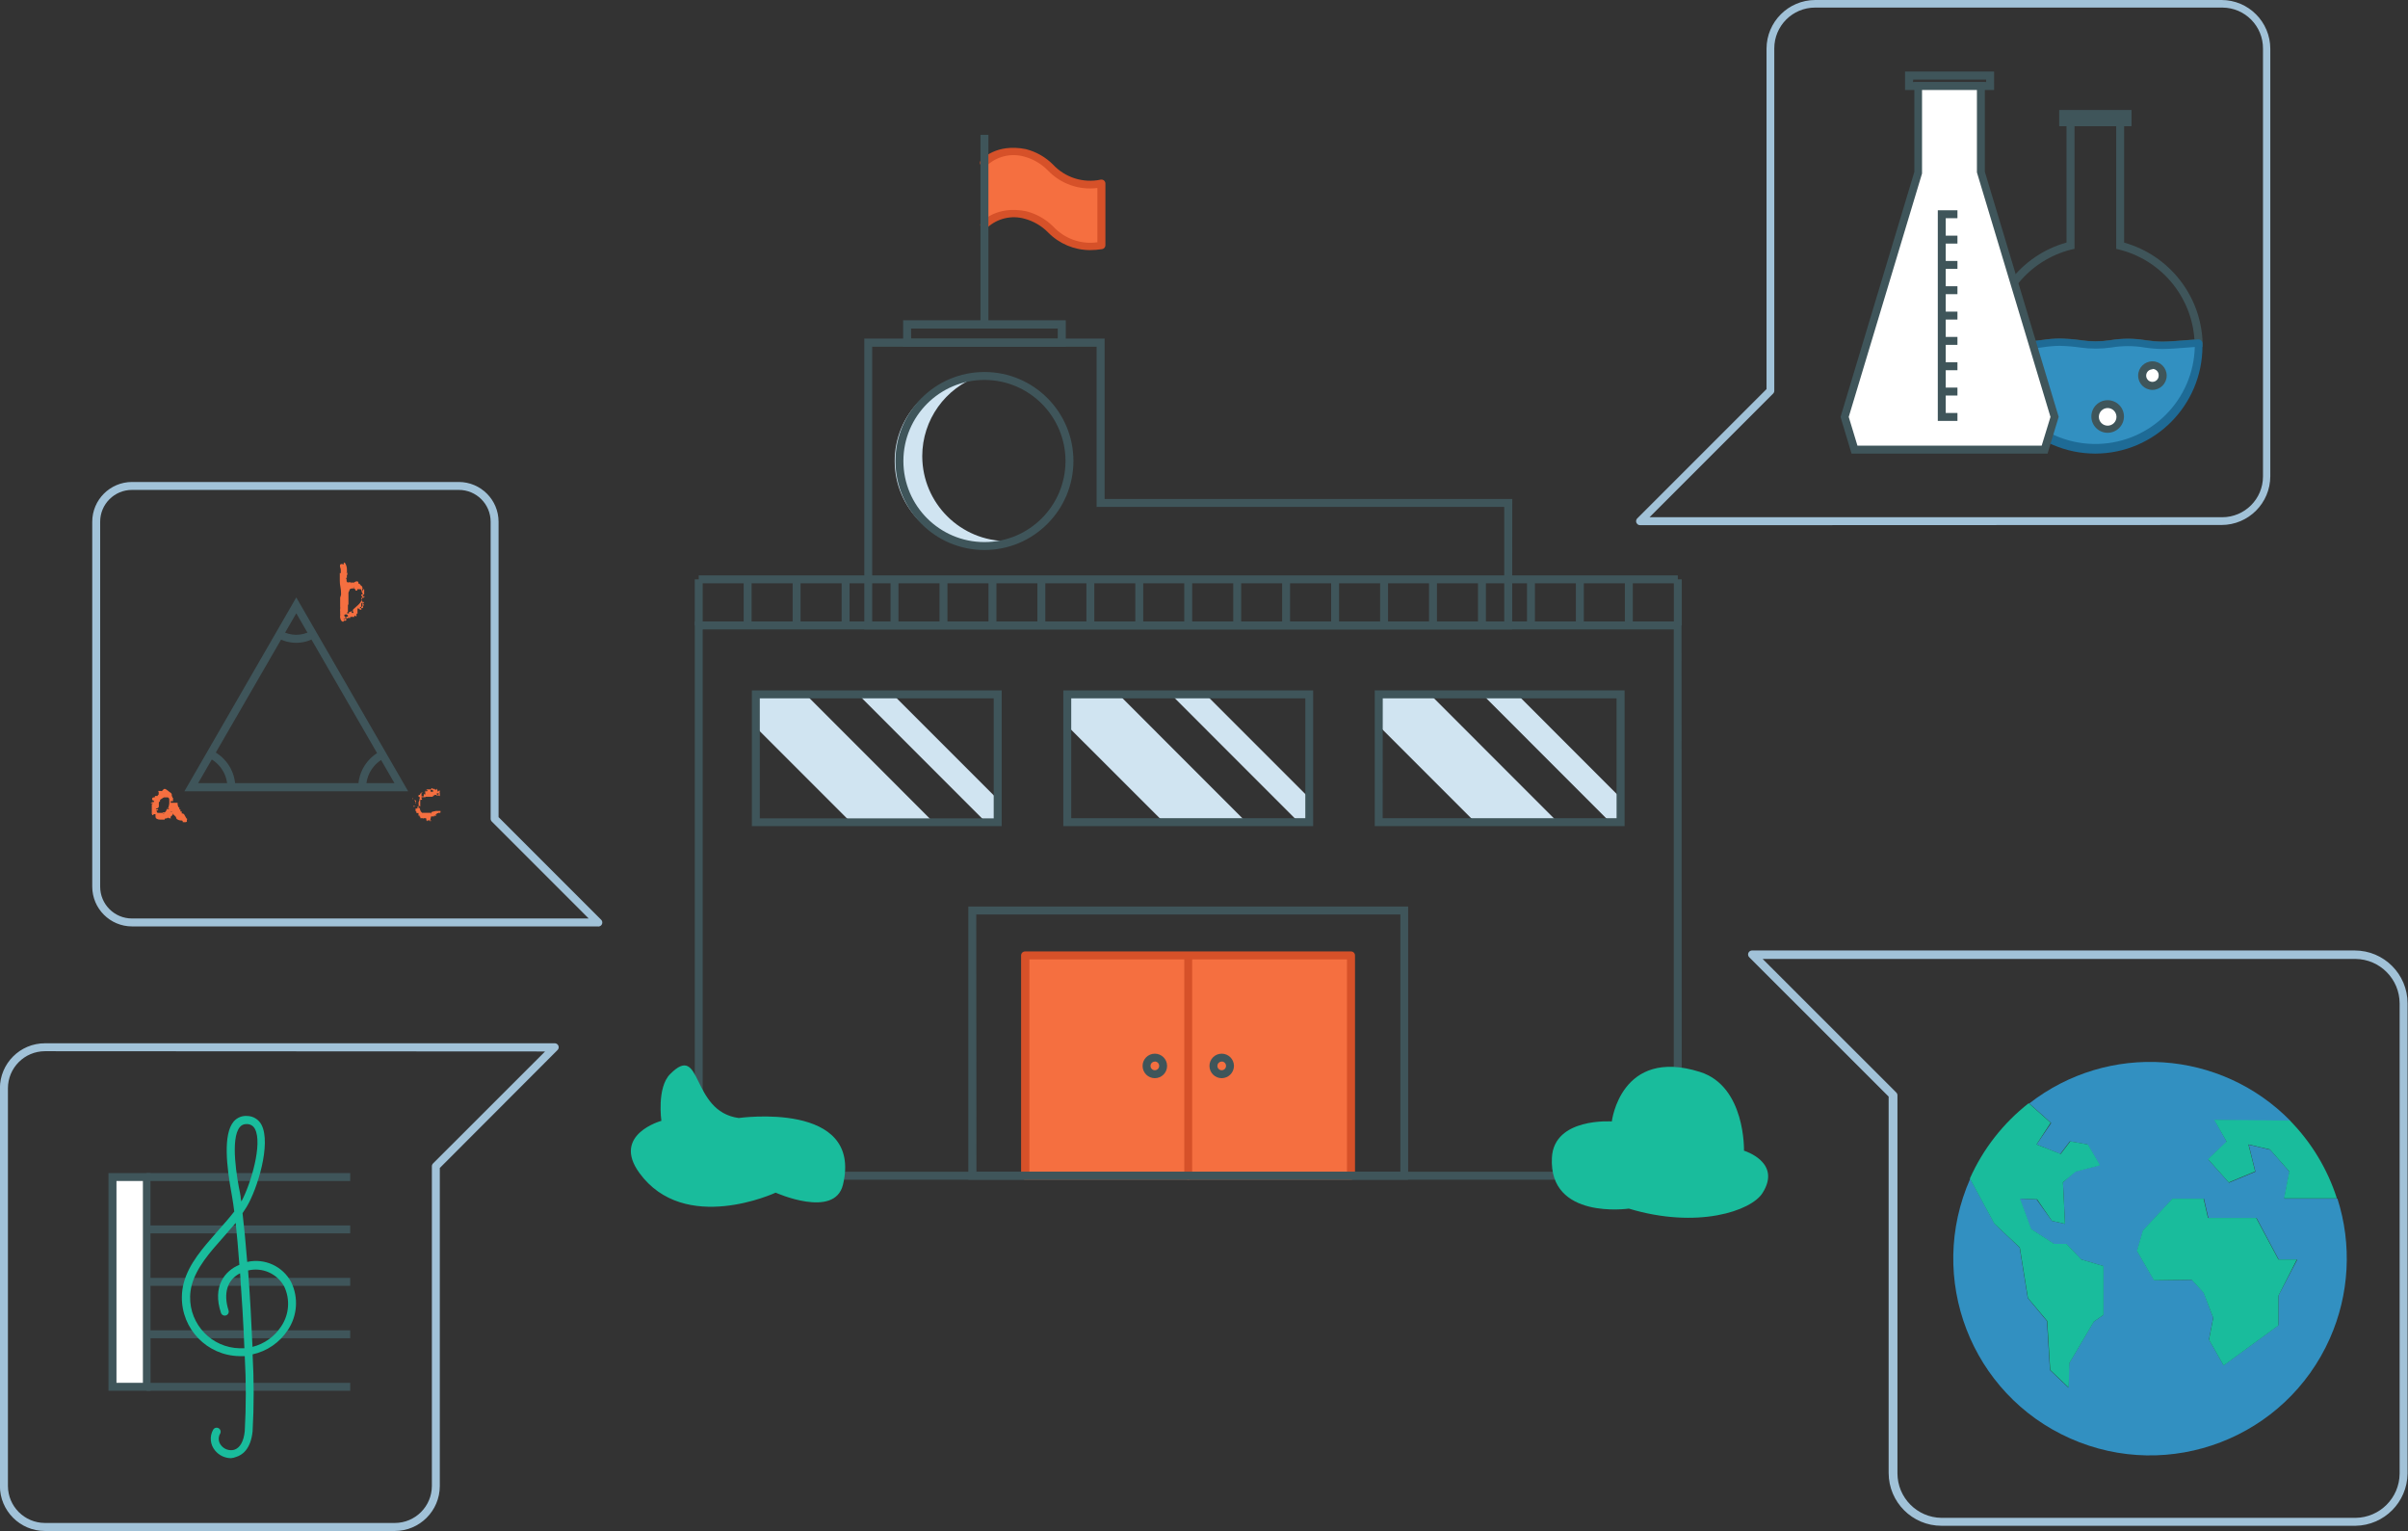 <?xml version="1.0" encoding="iso-8859-1"?>
<!-- Generator: Adobe Illustrator 23.0.0, SVG Export Plug-In . SVG Version: 6.00 Build 0)  -->
<svg version="1.1" id="Layer_1" xmlns="http://www.w3.org/2000/svg" xmlns:xlink="http://www.w3.org/1999/xlink" x="0px" y="0px"
	 viewBox="0 0 273.32 173.73" style="enable-background:new 0 0 273.32 173.73;" xml:space="preserve">
<rect x="0" y="0" width="273.32" height="173.73" fill="#333333" stroke="none"/>
<title>home-illustration-benefits-integrated</title>
<rect x="116.39" y="108.45" style="fill:#F56F40;" width="36.96" height="24.99"/>
<path style="fill:#D65129;" d="M153.35,133.86h-37c-0.249,0-0.45-0.201-0.45-0.45v-25c0-0.249,0.201-0.45,0.45-0.45h37
	c0.249,0,0.45,0.201,0.45,0.45v25C153.8,133.659,153.599,133.86,153.35,133.86z M116.84,132.96h36.05v-24.1h-36.05L116.84,132.96z"
	/>
<line style="fill:none;" x1="134.87" y1="108.5" x2="134.87" y2="133.4"/>
<path style="fill:#D65129;" d="M134.87,133.86c-0.249,0-0.45-0.201-0.45-0.45v-24.9c-0.001-0.249,0.2-0.451,0.448-0.452
	c0.249-0.001,0.451,0.2,0.452,0.448c0,0.001,0,0.002,0,0.003v24.9C135.32,133.659,135.119,133.86,134.87,133.86z"/>
<path style="fill:#F56F40;" d="M111.74,25.45c1.255-1.154,3.021-1.571,4.66-1.1c3.14,0.63,3.62,4.26,8.66,3.47v-6.96
	c-5,0.79-5.52-2.84-8.66-3.47c-1.639-0.471-3.405-0.054-4.66,1.1"/>
<path style="fill:#D65129;" d="M123.71,28.38c-1.784-0.007-3.49-0.727-4.74-2c-0.735-0.749-1.657-1.287-2.67-1.56
	c-1.488-0.423-3.089-0.044-4.23,1c-0.166,0.188-0.452,0.206-0.64,0.04s-0.206-0.452-0.04-0.64c0.07-0.08,1.72-1.93,5.09-1.25
	c1.165,0.296,2.23,0.9,3.08,1.75c1.278,1.371,3.144,2.032,5,1.77v-6.16c-2.088,0.268-4.179-0.475-5.63-2
	c-0.735-0.749-1.657-1.288-2.67-1.56c-1.488-0.423-3.089-0.044-4.23,1c-0.166,0.188-0.452,0.206-0.64,0.04
	c-0.188-0.166-0.206-0.452-0.04-0.64l0,0c0.07-0.08,1.72-1.93,5.09-1.25c1.166,0.295,2.23,0.9,3.08,1.75
	c1.382,1.487,3.445,2.137,5.43,1.71c0.129-0.019,0.26,0.017,0.36,0.1c0.1,0.085,0.159,0.209,0.16,0.34v7
	c0.003,0.224-0.159,0.415-0.38,0.45C124.633,28.342,124.172,28.378,123.71,28.38z"/>
<path style="fill:#3F555A;" d="M190.89,133.86H78.86V70.52h112L190.89,133.86z M79.76,132.96h110.22V71.42H79.76V132.96z"/>
<path style="fill:#3F555A;" d="M159.83,133.86h-49.92v-31h49.92V133.86z M110.83,132.96h48.12v-29.19h-48.14L110.83,132.96z"/>
<path style="fill:#3F555A;" d="M138.67,122.34c-0.768,0-1.39-0.622-1.39-1.39s0.622-1.39,1.39-1.39s1.39,0.622,1.39,1.39l0,0
	C140.055,121.715,139.435,122.335,138.67,122.34z M138.67,120.46c-0.271,0-0.49,0.219-0.49,0.49s0.219,0.49,0.49,0.49
	c0.271,0,0.49-0.219,0.49-0.49c0.006-0.271-0.209-0.494-0.48-0.5c-0.003,0-0.007,0-0.01,0V120.46z"/>
<path style="fill:#3F555A;" d="M131.08,122.34c-0.768,0-1.39-0.622-1.39-1.39s0.622-1.39,1.39-1.39s1.39,0.622,1.39,1.39l0,0
	C132.47,121.718,131.848,122.34,131.08,122.34z M131.08,120.46c-0.271,0-0.49,0.219-0.49,0.49s0.219,0.49,0.49,0.49
	c0.271,0,0.49-0.219,0.49-0.49c0.006-0.271-0.209-0.494-0.48-0.5c-0.003,0-0.007,0-0.01,0V120.46z"/>
<path style="fill:#3F555A;" d="M171.64,71.42H98.1v-33h27.28v18.2h46.27L171.64,71.42z M99,70.52h71.74v-13h-46.27V39.34H99V70.52z"
	/>
<path style="fill:#D0E4F1;" d="M104.68,51.75c0.007-4.1,2.607-7.746,6.48-9.09c-5.329,0.023-9.632,4.361-9.609,9.691
	c0.022,5.329,4.361,9.632,9.691,9.609c1.09-0.005,2.172-0.194,3.199-0.56h-0.07c-5.329,0.022-9.668-4.28-9.69-9.61
	C104.68,51.777,104.68,51.763,104.68,51.75z"/>
<path style="fill:#3F555A;" d="M120.97,39.34h-18.46v-3h18.46V39.34z M103.42,38.44h16.64v-1.16h-16.65L103.42,38.44z"/>
<rect x="78.86" y="65.74" style="fill:#3F555A;" width="0.9" height="5.23"/>
<rect x="84.41" y="65.74" style="fill:#3F555A;" width="0.9" height="5.23"/>
<rect x="89.97" y="65.74" style="fill:#3F555A;" width="0.9" height="5.23"/>
<rect x="95.53" y="65.74" style="fill:#3F555A;" width="0.9" height="5.23"/>
<rect x="101.08" y="65.74" style="fill:#3F555A;" width="0.9" height="5.23"/>
<rect x="106.64" y="65.74" style="fill:#3F555A;" width="0.9" height="5.23"/>
<rect x="112.2" y="65.74" style="fill:#3F555A;" width="0.9" height="5.23"/>
<rect x="117.75" y="65.74" style="fill:#3F555A;" width="0.9" height="5.23"/>
<rect x="123.31" y="65.74" style="fill:#3F555A;" width="0.9" height="5.23"/>
<rect x="128.86" y="65.74" style="fill:#3F555A;" width="0.9" height="5.23"/>
<rect x="134.42" y="65.74" style="fill:#3F555A;" width="0.9" height="5.23"/>
<rect x="139.98" y="65.74" style="fill:#3F555A;" width="0.9" height="5.23"/>
<rect x="145.53" y="65.74" style="fill:#3F555A;" width="0.9" height="5.23"/>
<rect x="151.09" y="65.74" style="fill:#3F555A;" width="0.9" height="5.23"/>
<rect x="156.65" y="65.74" style="fill:#3F555A;" width="0.9" height="5.23"/>
<rect x="162.2" y="65.74" style="fill:#3F555A;" width="0.9" height="5.23"/>
<rect x="167.76" y="65.74" style="fill:#3F555A;" width="0.9" height="5.23"/>
<rect x="173.32" y="65.74" style="fill:#3F555A;" width="0.9" height="5.23"/>
<rect x="178.87" y="65.74" style="fill:#3F555A;" width="0.9" height="5.23"/>
<rect x="184.43" y="65.74" style="fill:#3F555A;" width="0.9" height="5.23"/>
<rect x="189.99" y="65.74" style="fill:#3F555A;" width="0.9" height="5.23"/>
<rect x="79.31" y="65.29" style="fill:#3F555A;" width="111.13" height="0.9"/>
<rect x="111.29" y="15.3" style="fill:#3F555A;" width="0.9" height="21.53"/>
<path style="fill:#19BC9C;" d="M184.88,137.14c0,0-9.11,1.33-8.73-5.79c0.24-4.57,6.8-4.1,6.8-4.1s1-8.45,10-5.62
	c5.2,1.63,5,8.94,5,8.94s4.33,1.29,2.11,4.79C198.79,137.41,192.65,139.49,184.88,137.14z"/>
<path style="fill:#19BC9C;" d="M83.85,126.86c0,0,14.13-2,11.83,7.57c-0.94,3.9-7.64,0.9-7.64,0.9s-10.34,4.81-15.47-2.24
	c-3.17-4.36,2.5-5.91,2.5-5.91s-0.54-3.78,1-5.31C79.75,118.17,78.33,126.12,83.85,126.86z"/>
<path style="fill:#A1C2D8;" d="M200.95,59.59h-14.79c-0.249,0.002-0.452-0.198-0.454-0.446c-0.001-0.121,0.047-0.238,0.134-0.324
	l14.67-14.67V5.53c0.006-3.052,2.478-5.524,5.53-5.53h46.12c3.052,0.006,5.525,2.478,5.53,5.53v48.51
	c-0.005,3.052-2.478,5.524-5.53,5.53L200.95,59.59z M187.23,58.69h65c2.557,0,4.63-2.073,4.63-4.63l0,0V5.53
	c0.022-2.557-2.032-4.648-4.589-4.67c-0.037,0-0.074,0-0.111,0h-46.14c-2.557,0-4.63,2.073-4.63,4.63c0,0,0,0,0,0v38.85
	c0.001,0.12-0.046,0.235-0.13,0.32L187.23,58.69z"/>
<path style="fill:#3F555A;" d="M241.94,14.32h-8.21v-1.84h8.21V14.32z M234.64,13.42h6.4H234.64z"/>
<path style="fill:none;stroke:#3F555A;stroke-miterlimit:10;" d="M235.02,27.54"/>
<path style="fill:#3F555A;" d="M245.42,39.65c-0.67-0.01-1.338-0.067-2-0.17c-1.245-0.21-2.515-0.21-3.76,0
	c-1.184,0.171-2.386,0.171-3.57,0c-0.766-0.109-1.537-0.173-2.31-0.19c-0.63,0.009-1.258,0.063-1.88,0.16
	c-0.662,0.103-1.33,0.16-2,0.17c-0.73,0-2.3-0.08-3.81-0.16h-0.44v-0.44c0.11-5.379,3.729-10.05,8.91-11.5V13.41h6.54v14.12
	c5.139,1.443,8.746,6.055,8.91,11.39v0.43h-0.43l-1.35,0.1C247.22,39.56,246.16,39.65,245.42,39.65z M241.54,38.42
	c0.67,0.01,1.338,0.067,2,0.17c0.622,0.097,1.25,0.151,1.88,0.16c0.71,0,1.75-0.08,2.75-0.16l0.91-0.07
	c-0.335-4.892-3.783-9.011-8.54-10.2l-0.34-0.08V14.32h-4.73v13.91l-0.34,0.08c-4.794,1.19-8.258,5.359-8.55,10.29
	c1.35,0.07,2.68,0.13,3.32,0.13c0.63-0.009,1.258-0.063,1.88-0.16c0.662-0.103,1.33-0.16,2-0.17c0.81,0.015,1.618,0.078,2.42,0.19
	c1.107,0.169,2.233,0.169,3.34,0c0.659-0.103,1.324-0.159,1.99-0.17H241.54z"/>
<path style="fill:#3290C1;" d="M245.42,39.19c-1.46,0-2.43-0.32-3.88-0.32s-2.43,0.32-3.88,0.32c-0.93,0-2.42-0.32-3.88-0.32
	s-2.43,0.32-3.88,0.32c-0.72,0-2.24-0.08-3.79-0.16c0,0.08,0,0.16,0,0.24c-0.004,6.484,5.25,11.743,11.734,11.746
	c6.484,0.004,11.743-5.25,11.746-11.734c0-0.004,0-0.009,0-0.013c0-0.12,0-0.23,0-0.34C248.16,39.03,246.47,39.19,245.42,39.19z"/>
<path style="fill:#1E6B96;" d="M237.83,51.47c-6.73-0.006-12.184-5.46-12.19-12.19c0-0.05,0-0.11,0-0.16
	c0.003-0.138,0.056-0.269,0.15-0.37c0.09-0.08,0.23-0.19,0.33-0.16c1.5,0.08,3.05,0.16,3.76,0.16c0.63-0.009,1.258-0.063,1.88-0.16
	c0.662-0.103,1.33-0.16,2-0.17c0.81,0.015,1.618,0.078,2.42,0.19c1.107,0.169,2.233,0.169,3.34,0c1.324-0.221,2.676-0.221,4,0
	c0.622,0.097,1.25,0.151,1.88,0.16c0.71,0,1.75-0.08,2.75-0.16l1.36-0.1c0.122-0.01,0.243,0.034,0.33,0.12
	c0.092,0.082,0.146,0.197,0.15,0.32v0.13c0,0.08,0,0.15,0,0.23C249.968,46.017,244.537,51.448,237.83,51.47z M226.55,39.47
	c0.211,6.232,5.434,11.112,11.666,10.901c5.974-0.202,10.755-5.026,10.904-11.001l-0.88,0.07c-1,0.08-2.08,0.16-2.82,0.16
	c-0.67-0.01-1.338-0.067-2-0.17c-1.245-0.21-2.515-0.21-3.76,0c-1.184,0.171-2.386,0.171-3.57,0c-0.766-0.109-1.537-0.173-2.31-0.19
	c-0.63,0.009-1.258,0.063-1.88,0.16c-0.662,0.103-1.33,0.16-2,0.17c-0.67,0.08-1.99,0.01-3.35-0.06V39.47z"/>
<circle style="fill:#FFFFFF;" cx="244.31" cy="42.63" r="1.16"/>
<path style="fill:#3F555A;" d="M244.31,44.24c-0.895,0-1.62-0.725-1.62-1.62c0-0.895,0.725-1.62,1.62-1.62
	c0.895,0,1.62,0.725,1.62,1.62c0,0,0,0,0,0C245.93,43.515,245.205,44.24,244.31,44.24z M244.31,41.91c-0.392,0-0.71,0.318-0.71,0.71
	s0.318,0.71,0.71,0.71s0.71-0.318,0.71-0.71c0.028-0.391-0.267-0.731-0.658-0.758c-0.017-0.001-0.035-0.002-0.052-0.002V41.91z"/>
<circle style="fill:#FFFFFF;" cx="239.24" cy="47.26" r="1.4"/>
<path style="fill:#3F555A;" d="M239.23,49.11c-1.022,0-1.85-0.828-1.85-1.85s0.828-1.85,1.85-1.85s1.85,0.828,1.85,1.85
	C241.075,48.279,240.249,49.105,239.23,49.11z M239.23,46.3c-0.552,0-1,0.448-1,1s0.448,1,1,1s1-0.448,1-1S239.782,46.3,239.23,46.3
	z"/>
<path style="fill:#3F555A;" d="M226.34,10.21h-10.11V8.12h10.11L226.34,10.21z M217.13,9.31h8.31V9.03h-8.28L217.13,9.31z"/>
<polyline style="fill:#FFFFFF;" points="217.74,19.56 217.74,9.76 224.84,9.76 224.84,19.56 233.19,47.31 232.08,51.02 
	213.67,51.02 210.5,51.02 209.38,47.31 213.56,33.42 217.74,19.56 "/>
<path style="fill:#3F555A;" d="M232.41,51.47h-22.25l-1.25-4.16l8.38-27.81V9.3h8v10.19l8.38,27.81L232.41,51.47z M210.83,50.57
	h20.91l1-3.26l-8.35-27.75v-9.35h-6.23v9.48l-8.32,27.62L210.83,50.57z"/>
<rect x="220.4" y="43.98" style="fill:#3F555A;" width="1.78" height="0.9"/>
<rect x="220.4" y="41.11" style="fill:#3F555A;" width="1.78" height="0.9"/>
<rect x="220.4" y="38.23" style="fill:#3F555A;" width="1.78" height="0.9"/>
<rect x="220.4" y="35.36" style="fill:#3F555A;" width="1.78" height="0.9"/>
<rect x="220.4" y="32.48" style="fill:#3F555A;" width="1.78" height="0.9"/>
<rect x="220.4" y="29.61" style="fill:#3F555A;" width="1.78" height="0.9"/>
<rect x="220.4" y="26.74" style="fill:#3F555A;" width="1.78" height="0.9"/>
<polygon style="fill:#3F555A;" points="222.18,47.76 219.95,47.76 219.95,23.86 222.18,23.86 222.18,24.76 220.85,24.76 
	220.85,46.86 222.18,46.86 "/>
<path style="fill:#A1C2D8;" d="M267.37,173.13h-47c-3.314,0-6-2.686-6-6v-42.7l-15.82-15.81c-0.177-0.175-0.178-0.46-0.004-0.636
	c0.085-0.086,0.202-0.135,0.324-0.134h68.4c3.314,0,6,2.686,6,6v53.36C273.227,170.454,270.614,173.076,267.37,173.13z
	 M200.06,108.8l15.18,15.17c0.084,0.085,0.131,0.2,0.13,0.32v42.89c0.005,2.767,2.233,5.017,5,5.05h47c2.748-0.032,4.968-2.252,5-5
	v-53.37c-0.005-2.767-2.233-5.017-5-5.05h-52.45h-14.86V108.8z"/>
<path style="fill:#A1C2D8;" d="M44.82,173.72H5.1c-2.822,0-5.11-2.288-5.11-5.11l0,0v-45.12c0-2.822,2.288-5.11,5.11-5.11l0,0l0,0
	h57.86c0.249-0.002,0.452,0.198,0.454,0.446c0.001,0.122-0.047,0.238-0.134,0.324l-13.36,13.38v36.09
	C49.915,171.434,47.634,173.714,44.82,173.72z M5.1,119.28c-2.317,0.005-4.194,1.883-4.2,4.2v45.13c0.005,2.317,1.883,4.195,4.2,4.2
	h39.72c2.317-0.005,4.194-1.883,4.2-4.2v-36.27c-0.001-0.12,0.046-0.235,0.13-0.32l12.72-12.71L5.1,119.28z"/>
<path style="fill:#3290C1;" d="M259.28,136.01l0.59-3.06l-2.19-2.49l-2.44-0.57l0.76,3.06l-3,1.25l-2.35-2.64l2.1-2l-1.35-2.44
	l8.6,0.09c-7.939-8.122-20.713-8.983-29.67-2l2.49,2.22l-1.66,2.43l2.69,1.08l1.09-1.43l2,0.35l1.35,2.34l-2.78,0.72l-1.35,1.24
	l0.23,4.71l-1.49-0.34l-1.74-2.44l-1.93-0.08l1.26,3.45l2.61,1.68h1.43l1.68,1.77l2.52,0.75v5.55l-1.09,0.76l-2.78,4.71l-0.08,2.78
	l-2.1-2l-0.34-5.56l-2.18-2.62l-0.92-5.72l-2.84-2.7l-2.77-5.11c-5.003,11.272,0.079,24.466,11.352,29.469
	c11.272,5.003,24.466-0.079,29.469-11.352c2.22-5.002,2.526-10.645,0.86-15.857H259.28z M258.61,147.01v3.36l-6.22,4.54l-1.66-2.92
	l0.48-2.46l-1.05-2.84l-1.35-1.47l-4.29,0.06l-1.93-3.33l0.67-2.31l3.36-3.62h3.54l0.5,2.19h5.47l2.52,4.72h2.1L258.61,147.01z"/>
<path style="fill:#19BC9C;" d="M229.26,141.56l0.92,5.72l2.19,2.61l0.34,5.56l2.1,2l0.08-2.78l2.78-4.71l1.09-0.76v-5.54l-2.52-0.75
	l-1.68-1.77h-1.4l-2.61-1.68l-1.26-3.45l1.93,0.08l1.68,2.44l1.49,0.34l-0.23-4.71l1.43-1.21l2.78-0.72l-1.38-2.37l-2-0.35
	l-1.09,1.43l-2.74-1.08l1.6-2.46l-2.49-2.22c-2.894,2.26-5.188,5.196-6.68,8.55l2.77,5.11L229.26,141.56z"/>
<path style="fill:#19BC9C;" d="M252.72,129.53l-2.1,2l2.35,2.64l3-1.25l-0.76-3.06l2.44,0.57l2.19,2.49l-0.59,3.06h6
	c-1.063-3.319-2.888-6.343-5.33-8.83l-8.6-0.09L252.72,129.53z"/>
<polygon style="fill:#19BC9C;" points="258.61,142.91 256.09,138.2 250.62,138.2 250.12,136.01 246.58,136.01 243.22,139.63 
	242.55,141.94 244.48,145.28 248.77,145.22 250.12,146.69 251.21,149.55 250.73,152.02 252.39,154.94 258.61,150.4 258.61,147.03 
	260.71,142.91 "/>
<path style="fill:#A1C2D8;" d="M67.91,105.12H14.98c-2.489-0.006-4.505-2.021-4.51-4.51V59.2c0.005-2.489,2.021-4.505,4.51-4.51
	h37.1c2.489,0.006,4.505,2.021,4.51,4.51v33.52l11.64,11.64c0.177,0.175,0.178,0.46,0.004,0.636
	c-0.085,0.086-0.202,0.135-0.324,0.134V105.12z M56.16,104.22h10.66l-11-11c-0.084-0.085-0.131-0.2-0.13-0.32V59.2
	c0-1.994-1.616-3.61-3.61-3.61l0,0h-37.1c-1.994,0-3.61,1.616-3.61,3.61l0,0v41.41c0,1.994,1.616,3.61,3.61,3.61l0,0H56.16z"/>
<path style="fill:#F56F40;" d="M20.6,93.1h-0.14l-0.18-0.05l-0.16-0.08c-0.041-0.025-0.075-0.059-0.1-0.1l0,0
	c-0.009-0.068-0.033-0.133-0.07-0.19l-0.1-0.11l-0.1-0.08c-0.031-0.023-0.055-0.054-0.07-0.09l0,0c0.001-0.02,0.001-0.04,0-0.06l0,0
	h-0.06l0,0v0.06c-0.013,0.037-0.033,0.071-0.06,0.1l-0.1,0.1l-0.1,0.09c-0.011,0.032-0.011,0.068,0,0.1l0,0h0.06h0.06l0,0l0,0l0,0
	l0,0l0,0h-0.07c0,0,0,0,0,0.06l0,0l0,0c0,0,0,0-0.05,0h-0.2c0,0,0-0.06-0.06-0.06h-0.08c-0.02,0.034-0.052,0.059-0.09,0.07h-0.12
	l-0.11,0.05c-0.014,0.028-0.014,0.062,0,0.09h-0.42l0,0h-0.12c-0.121,0.001-0.241-0.026-0.35-0.08
	c-0.105-0.052-0.168-0.163-0.16-0.28c0,0,0-0.09,0-0.13c-0.009-0.043-0.009-0.087,0-0.13h-0.06h-0.11h-0.06
	c0.004,0.016,0.004,0.034,0,0.05c0.001,0.017,0.001,0.033,0,0.05l0,0c-0.041,0.021-0.089,0.021-0.13,0
	c-0.029-0.039-0.049-0.083-0.06-0.13c-0.006-0.053-0.006-0.107,0-0.16c0.006-0.046,0.006-0.094,0-0.14l0,0v-0.07v-0.07l0,0v-0.08
	v-0.12v-0.12c-0.002-0.027-0.002-0.053,0-0.08l0,0l0,0l0,0c0.006-0.03,0.006-0.06,0-0.09c-0.006-0.026-0.006-0.054,0-0.08
	c-0.006-0.03-0.006-0.06,0-0.09c0.009-0.031,0.038-0.051,0.07-0.05l0,0l0,0l0,0h0.07c-0.014-0.029-0.04-0.05-0.07-0.06h-0.09h-0.07
	c-0.013-0.022-0.013-0.048,0-0.07l0,0h0.05h0.05c0,0,0,0,0-0.06h0.23v-0.15l-0.19-0.08l0,0c-0.021-0.068-0.021-0.142,0-0.21
	c0.027-0.04,0.065-0.071,0.11-0.09h0.12c0.035-0.004,0.066-0.027,0.08-0.06l0,0l0,0l0,0c-0.016-0.031-0.016-0.069,0-0.1h0.1h0.11
	h0.09c0.004-0.02,0.004-0.04,0-0.06l0,0l0.06-0.06l0.06-0.06v-0.28l-0.07-0.11l0,0l0,0l0,0l0,0l0,0l0,0h0.29l0,0l0,0
	c0.051,0.022,0.109,0.022,0.16,0l0.1-0.11c0.031-0.042,0.068-0.079,0.11-0.11c0.058-0.021,0.122-0.021,0.18,0l0.1,0.06l0.18,0.13
	l0.19,0.15l0.13,0.09c0.029,0.017,0.053,0.041,0.07,0.07c0.021,0.038,0.037,0.078,0.05,0.12c0.003,0.043,0.003,0.087,0,0.13
	c0.006,0.03,0.006,0.06,0,0.09c0.023-0.008,0.047-0.008,0.07,0v0.07v0.07c0.022,0.011,0.048,0.011,0.07,0
	c-0.006,0.023-0.006,0.047,0,0.07v0.1v0.1c0.004,0.023,0.004,0.047,0,0.07v0.06l0,0l0,0c-0.043,0.01-0.087,0.01-0.13,0
	c-0.043-0.011-0.087-0.011-0.13,0V91c0,0.06,0,0.09,0,0.09h0.78l0,0v0.07v0.07c-0.006,0.016-0.006,0.034,0,0.05l0.07,0.26
	c0,0,0,0.06,0.07,0.06s0.05,0,0.06,0.06c0.004,0.02,0.004,0.04,0,0.06c0,0,0,0.05,0,0.07c-0.006,0.02-0.006,0.04,0,0.06h0.06h0.06
	c0.011,0.019,0.011,0.041,0,0.06v0.17l0,0h0.07h0.08l0,0l0,0l0,0c0.002,0.043,0.002,0.087,0,0.13c-0.006,0.03-0.006,0.06,0,0.09
	h0.08l0.17,0.07l0.28,0.49l0.13,0.09c0,0-0.07,0-0.08,0.05c-0.006,0.023-0.006,0.047,0,0.07v0.08c0.013,0.025,0.013,0.055,0,0.08
	c-0.033,0.031-0.075,0.052-0.12,0.06c-0.093,0.011-0.187,0.011-0.28,0c-0.022,0.009-0.048,0.009-0.07,0v-0.05v-0.06
	C20.713,93.128,20.658,93.097,20.6,93.1z M17.74,91.98c0.033,0.041,0.056,0.089,0.07,0.14c0.012,0.048,0.04,0.091,0.08,0.12h0.12
	h0.08h0.28h0.05l0,0l0.09-0.06h0.09h0.09c0.071-0.037,0.128-0.097,0.16-0.17l0.1-0.22c0.013-0.027,0.04-0.046,0.07-0.05h0.08l0,0
	l0,0l0,0c0,0,0,0,0-0.06l0,0c0.05-0.157,0.087-0.317,0.11-0.48c0.012-0.156,0.012-0.314,0-0.47c0.011-0.11-0.055-0.214-0.16-0.25
	h-0.16h-0.18H18.6l-0.18,0.11l-0.17,0.11l-0.08,0.06c0.002,0.023,0.002,0.047,0,0.07v0.07l0,0l0,0l-0.14,0.14l0,0l0,0
	c0,0,0,0,0,0.05s0,0,0,0.07s0,0.07,0,0.09c0.002,0.023,0.002,0.047,0,0.07v0.08v0.12c-0.015,0.058-0.046,0.11-0.09,0.15l-0.12,0.07
	h-0.11l0,0c-0.014,0.028-0.014,0.062,0,0.09h0.09h0.1c0.031,0.004,0.056,0.029,0.06,0.06l-0.07,0.06L17.74,91.98z M18.19,92.45
	L18.19,92.45L18.19,92.45L18.19,92.45c0,0-0.03,0.01-0.03,0H18.19z M18.26,92.38L18.26,92.38L18.26,92.38L18.26,92.38
	c0,0,0.03,0,0.01,0H18.26z M18.26,90.33L18.26,90.33L18.26,90.33L18.26,90.33z M18.56,92.38h0.05c0.011-0.022,0.011-0.048,0-0.07
	h-0.09L18.56,92.38z M18.93,89.57L18.93,89.57L18.93,89.57L18.93,89.57z M18.93,92.27L18.93,92.27L18.93,92.27L18.93,92.27z
	 M18.93,92.38L18.93,92.38L18.93,92.38L18.93,92.38c0,0,0.06,0,0.04,0H18.93z M19,91.82L19,91.82h0.16v-0.14h-0.07
	c-0.05-0.014-0.101,0.015-0.115,0.065c-0.014,0.05,0.015,0.101,0.065,0.115L19,91.82z M19,89.6L19,89.6L19,89.6L19,89.6
	c0,0,0.1,0,0.08,0H19z M19.42,92.16h0.07v-0.08h-0.07V92.16z"/>
<path style="fill:#F56F40;" d="M38.84,70.52L38.84,70.52L38.84,70.52c-0.075-0.045-0.132-0.116-0.16-0.2
	c-0.037-0.082-0.061-0.17-0.07-0.26c-0.017-0.062-0.017-0.128,0-0.19c0.014-0.063,0.014-0.127,0-0.19
	c0.004-0.053,0.004-0.107,0-0.16c-0.006-0.053-0.006-0.107,0-0.16c-0.018-0.086-0.018-0.174,0-0.26c0.016-0.086,0.016-0.174,0-0.26
	c0,0,0-0.06,0-0.07s0,0,0-0.08s0-0.1,0-0.15s0-0.11,0-0.17v-0.16c0-0.05,0-0.09,0-0.13l0,0V68v-0.08v-0.05l0,0
	c-0.003-0.023-0.003-0.047,0-0.07l0.05-0.14c0.02-0.059,0.037-0.119,0.05-0.18c0.01-0.06,0.01-0.12,0-0.18
	c0-0.24-0.023-0.473-0.07-0.7c-0.047-0.227-0.07-0.463-0.07-0.71c0-0.37,0-0.09,0-0.15v-0.2c0-0.07,0-0.12,0-0.17s0-0.08,0-0.09
	v-0.25c0.06,0,0.1,0,0.11,0c0.007-0.03,0.007-0.06,0-0.09l0,0l0,0c0.002-0.023,0.002-0.047,0-0.07c-0.002-0.033-0.002-0.067,0-0.1
	v-0.1c-0.002-0.02-0.002-0.04,0-0.06l0,0l0,0c-0.033-0.095-0.059-0.192-0.08-0.29c-0.017-0.072-0.017-0.148,0-0.22
	c0.016-0.055,0.063-0.094,0.12-0.1c0.103-0.008,0.206,0.009,0.3,0.05c0.008-0.023,0.008-0.047,0-0.07
	c0.002-0.027,0.002-0.053,0-0.08c-0.004-0.023-0.004-0.047,0-0.07l0,0h0.06l0.07,0.06l0.06,0.06l0,0
	c0.04,0.077,0.073,0.157,0.1,0.24c0.05,0.148,0.073,0.304,0.07,0.46c0,0.087,0,0.18,0,0.28l0.05,0.1v0.09v0.06
	c0.005,0.016,0.005,0.034,0,0.05c0,0,0,0-0.06,0v0.38l-0.1-0.07l0,0c-0.002,0.017-0.002,0.033,0,0.05l0,0l0,0l0,0
	c0.032,0.053,0.055,0.11,0.07,0.17v0.18c0.015,0.05,0.043,0.094,0.08,0.13c0.058,0.024,0.122,0.024,0.18,0h0.23l0,0
	c-0.003,0.04-0.003,0.08,0,0.12l0,0c0,0,0,0,0.06-0.06v-0.09c0.015,0.038,0.049,0.065,0.09,0.07h0.13
	c0.063-0.004,0.122-0.029,0.17-0.07c0.054-0.044,0.121-0.069,0.19-0.07l0,0h0.06h0.06c0.06,0.04,0.09,0.077,0.09,0.11
	c-0.006,0.05-0.006,0.1,0,0.15c0,0,0,0,0.05,0c0.022-0.013,0.048-0.013,0.07,0l0,0l0.08,0.1l0.09,0.11
	c0.024,0.032,0.055,0.06,0.09,0.08h0.05c0.003,0.023,0.003,0.047,0,0.07c0.012,0.066,0.012,0.134,0,0.2
	c-0.01,0.066-0.01,0.134,0,0.2c-0.008,0.026-0.008,0.054,0,0.08h0.06v-0.2h0.09h0.08c0,0.09,0,0.17,0,0.22v0.22v0.07
	c-0.004,0.023-0.004,0.047,0,0.07c-0.11,0-0.17,0.07-0.16,0.16s0.07,0.14,0.18,0.13c-0.017,0.052-0.065,0.088-0.12,0.09h-0.05h-0.05
	h-0.06H41l0,0c0.008,0.095,0.029,0.189,0.06,0.28c0.031,0.087,0.071,0.171,0.12,0.25c0.008-0.024,0.026-0.042,0.05-0.05h0.07v0.11
	c-0.053,0.011-0.107,0.011-0.16,0H41c0.011,0.066,0.011,0.134,0,0.2v0.14v0.13c-0.01,0.056-0.01,0.114,0,0.17l0,0l0,0l0,0l0,0l0,0
	c-0.008,0.023-0.008,0.047,0,0.07l0.06,0.05h-0.09c-0.033,0.009-0.067,0.009-0.1,0l-0.09-0.07l-0.09-0.07
	c-0.036-0.01-0.074-0.01-0.11,0c0,0.05,0,0.1,0,0.13s0,0.07,0,0.1v0.11c0,0,0,0.1,0,0.17c0.007,0.026,0.007,0.054,0,0.08l0,0h-0.05
	h-0.06c-0.006,0.03-0.006,0.06,0,0.09v0.12l-0.05,0.11c-0.022,0.009-0.048,0.009-0.07,0v-0.09h-0.12v0.07c0,0,0,0.06,0,0.07h-0.05
	h-0.05l0,0l0,0h-0.36l-0.07,0.17l0,0h-0.06l0,0c0,0,0,0,0-0.11l-0.16,0.08l-0.16,0.06c0.006,0.043,0.006,0.087,0,0.13
	c-0.011,0.047-0.045,0.084-0.09,0.1c-0.053,0.012-0.107,0.012-0.16,0c-0.019,0.081-0.1,0.131-0.18,0.112
	C38.872,70.538,38.855,70.53,38.84,70.52z M38.84,70.24L38.84,70.24L38.84,70.24L38.84,70.24C38.84,70.24,38.86,70.23,38.84,70.24z
	 M38.99,70.16c0.002,0.042,0.03,0.078,0.07,0.09c0.032,0.011,0.068,0.011,0.1,0l0,0l0,0l0,0l0,0c-0.003-0.02-0.003-0.04,0-0.06
	v-0.05l0,0l-0.07,0.06C39.09,70.2,38.99,70.15,38.99,70.16z M38.99,70.44c0.021,0.015,0.049,0.015,0.07,0v-0.09
	c-0.038,0.013-0.062,0.05-0.06,0.09H38.99z M39.08,64.01L39.08,64.01L39.08,64.01L39.08,64.01z M39.2,70.01
	c-0.006,0.053-0.006,0.107,0,0.16c0,0.06,0.06,0.09,0.11,0.09s0,0,0,0c0.003-0.037,0.003-0.073,0-0.11
	c-0.002-0.037-0.002-0.073,0-0.11c0,0,0-0.06,0-0.07l0,0h0.1h0.1l0,0c-0.006-0.073-0.034-0.143-0.08-0.2
	c-0.052-0.052-0.127-0.075-0.2-0.06c-0.056,0.008-0.108,0.032-0.15,0.07c-0.024,0.091,0.03,0.184,0.121,0.208
	c0.003,0.001,0.006,0.002,0.009,0.002L39.2,70.01z M39.25,64.83L39.25,64.83L39.25,64.83L39.25,64.83c0,0,0.03-0.03,0.01-0.03
	L39.25,64.83z M39.25,66.18L39.25,66.18L39.25,66.18L39.25,66.18c0,0,0.05-0.02,0.05-0.03L39.25,66.18z M39.49,69.42l-0.08,0.07
	c-0.015,0.035-0.015,0.075,0,0.11h0.12h0.08l0,0c0.008-0.03,0.008-0.06,0-0.09v-0.08h0.19c0,0,0,0,0.06-0.07l0.06-0.07l0,0l0,0
	c0.012,0.039,0.012,0.081,0,0.12c0,0,0,0,0,0.08c-0.009,0.019-0.009,0.041,0,0.06h0.07h0.13c0-0.062-0.021-0.122-0.06-0.17
	c-0.018-0.048-0.018-0.102,0-0.15c0,0,0-0.07,0.07-0.12l0.2-0.18l0.26-0.23c0.099-0.085,0.189-0.178,0.27-0.28
	c0.077-0.098,0.141-0.206,0.19-0.32c0.05-0.113,0.07-0.237,0.06-0.36c0.011-0.032,0.011-0.068,0-0.1l0,0h-0.06
	c-0.021-0.012-0.038-0.029-0.05-0.05c0,0,0-0.08,0-0.1l0.07-0.05h0.09c0.013-0.022,0.013-0.048,0-0.07
	c-0.002-0.067-0.036-0.13-0.09-0.17c0.001-0.122-0.037-0.242-0.11-0.34h-0.23h-0.18c-0.008,0.023-0.008,0.047,0,0.07
	c0.008,0.026,0.008,0.054,0,0.08l0,0l0,0l0,0h-0.12h-0.07l-0.05-0.15l-0.09-0.09h-0.15h-0.16l-0.15,0.06
	c-0.038,0.016-0.07,0.044-0.09,0.08c0.005,0.026,0.005,0.054,0,0.08l-0.06,0.12l-0.06,0.12c-0.004,0.026-0.004,0.054,0,0.08
	c0,0,0,0,0,0.08v0.13c0,0,0,0.09,0,0.13s0,0.07,0,0.08s0,0.09,0,0.18s0,0.19,0,0.28s0,0.19,0,0.27s0,0.12,0,0.13l0,0l0,0l0,0l0,0
	l0,0l0,0c-0.03,0.007-0.053,0.03-0.06,0.06c-0.006,0.03-0.006,0.06,0,0.09c0,0,0,0.07,0,0.1c0.004,0.027,0.004,0.053,0,0.08
	c-0.008,0.029-0.008,0.061,0,0.09v0.13c-0.003,0.047-0.003,0.093,0,0.14c0,0,0,0.08,0,0.1s0,0.09,0,0.1L39.49,69.42z M39.33,66.18
	L39.33,66.18L39.33,66.18z M39.33,67.72v-0.06l0,0V67.72z M39.33,64.99c0,0,0,0,0,0.05s0,0,0,0l0,0c0,0,0.11-0.08,0.09-0.08
	L39.33,64.99z M39.39,66.56L39.39,66.56L39.39,66.56L39.39,66.56z M39.69,70L39.69,70L39.69,70L39.69,70z M40.03,69.84h0.13l0,0l0,0
	l0,0H40.03z M40.17,66.25L40.17,66.25L40.17,66.25L40.17,66.25c0,0,0.11-0.03,0.09-0.04L40.17,66.25z M40.22,69.17L40.22,69.17
	L40.22,69.17L40.22,69.17z M40.22,66.8L40.22,66.8L40.22,66.8c0.008-0.026,0.008-0.054,0-0.08c0.005-0.026,0.005-0.054,0-0.08h-0.05
	L40.22,66.8z M40.34,69.61L40.34,69.61L40.34,69.61z M40.51,69.72L40.51,69.72v-0.08l0,0V69.72z M40.78,68.99
	c0.139,0.027,0.281,0.027,0.42,0c0.002-0.027,0.002-0.053,0-0.08v-0.13c0.004-0.04,0.004-0.08,0-0.12v-0.05l0,0l0,0l0,0
	c-0.026,0.029-0.046,0.063-0.06,0.1l-0.08,0.15h-0.1c-0.033,0-0.06,0.026-0.061,0.059c0,0.004,0,0.007,0.001,0.011L40.78,68.99z
	 M40.84,66.64c0.007-0.019,0.007-0.041,0-0.06c0.002-0.023,0.002-0.047,0-0.07h0.12L40.84,66.64z M40.9,66.8L40.9,66.8L40.9,66.8
	v-0.07c0.004-0.023,0.004-0.047,0-0.07l0,0l0,0l0,0h0.26v0.06c-0.003,0.02-0.003,0.04,0,0.06l0,0L40.9,66.8z M41.1,68.51
	c-0.008,0.019-0.008,0.041,0,0.06l0.09,0.09c0.03,0.041,0.079,0.063,0.13,0.06c-0.002-0.057-0.027-0.112-0.07-0.15
	c0.001-0.039-0.009-0.077-0.03-0.11L41.1,68.51z M41.15,66.99c0,0,0,0,0,0.05s0,0,0,0l0,0c0,0,0.15-0.1,0.13-0.1L41.15,66.99z
	 M41.15,66.66L41.15,66.66L41.15,66.66L41.15,66.66z M41.21,67.66c0,0.08,0,0.11,0.11,0.1h0.05c0.011-0.046,0-0.094-0.03-0.13
	L41.21,67.66z"/>
<path style="fill:#F56F40;" d="M48.79,93.24c-0.003-0.023-0.003-0.047,0-0.07c0.002-0.023,0.002-0.047,0-0.07l0,0h-0.13h-0.05
	c0,0,0,0,0-0.05l-0.08,0.07l-0.08,0.07v-0.1c-0.019-0.008-0.041-0.008-0.06,0v0.07v0.07l0,0c0,0,0,0,0-0.07
	c-0.008-0.029-0.008-0.061,0-0.09c0.009-0.033,0.009-0.067,0-0.1c0-0.08,0-0.13-0.1-0.13l0,0l0,0l0,0h-0.18l0,0l0,0l-0.1,0.05v-0.05
	h-0.06h-0.09h-0.09l0,0h-0.06l0,0v0.05v0.06l0,0l0,0v-0.06c0.003-0.02,0.003-0.04,0-0.06l0,0v-0.06l0,0
	c-0.001,0.023-0.001,0.047,0,0.07c0,0,0,0,0-0.07s0-0.08,0-0.09h-0.08l0,0l0,0c-0.005-0.023-0.005-0.047,0-0.07
	c0.004-0.02,0.004-0.04,0-0.06l0,0l0,0l0,0c0,0-0.06,0-0.07,0l0,0l0,0c0,0,0,0-0.06,0v-0.12c-0.009-0.022-0.009-0.048,0-0.07l0,0
	c0.005-0.016,0.005-0.034,0-0.05c-0.001-0.017-0.001-0.033,0-0.05h-0.07l0,0l0,0h-0.06l0,0l0,0l0,0h0.09l0,0h-0.19
	c0.01-0.043,0.01-0.087,0-0.13l-0.05-0.07h-0.05c-0.009-0.019-0.009-0.041,0-0.06l0,0l0,0l0,0l0,0c0.011-0.019,0.011-0.041,0-0.06
	s-0.011-0.041,0-0.06l0,0v-0.07l0,0l0,0l0,0l0,0c-0.011-0.022-0.011-0.048,0-0.07h0.09h0.1c0.027-0.005,0.05-0.024,0.06-0.05
	c-0.015-0.009-0.035-0.009-0.05,0l0,0l0,0l0,0l0,0l0,0l0,0l0,0l0,0l0,0c-0.009-0.033-0.009-0.067,0-0.1l0.07-0.1l0.07-0.09
	c0.005-0.02,0.005-0.04,0-0.06c0.011-0.036,0.011-0.074,0-0.11c-0.01-0.033-0.01-0.067,0-0.1c-0.013-0.036-0.013-0.074,0-0.11
	c0.034-0.04,0.054-0.088,0.06-0.14v-0.12l0,0l0,0l0,0c0.006-0.03,0.006-0.06,0-0.09h0.05v0.15l0,0l0,0h0.09h0.06l0,0l0,0l0,0
	l-0.09-0.07c-0.029-0.03-0.068-0.047-0.11-0.05v-0.1l0,0l0,0l0,0v-0.06l0,0c-0.006,0.033-0.006,0.067,0,0.1
	c0.014,0.034,0.038,0.062,0.07,0.08l0,0v-0.26l-0.1-0.06c0,0-0.07-0.06-0.07-0.07l0,0l0.07-0.13c0.041-0.02,0.089-0.02,0.13,0l0,0
	l0,0l0,0v-0.06l0.06-0.11l0.06-0.1c0,0,0,0,0.05,0v0.43l0,0l0,0l0,0l0,0l0,0l0,0H48l0,0l0,0l0,0h0.1v-0.24h0.1h0.07h0.05l0,0l0,0
	v-0.06V90l0,0l0,0l0,0l0,0c0.009-0.033,0.009-0.067,0-0.1c0.006-0.03,0.006-0.06,0-0.09c-0.009-0.04-0.009-0.08,0-0.12l0,0l0,0l0,0
	l0,0l0,0l0,0l0,0l0.07-0.06l0.09-0.06h0.07l0,0h0.06h0.07h0.1l0,0l0,0l0,0l0,0c0.032,0.011,0.068,0.011,0.1,0l0.07-0.07L49,89.43
	c0.019-0.008,0.041-0.008,0.06,0l0,0l0.06,0.06l0.06,0.06h0.05l0,0l0,0l0,0l0,0l0,0l0,0c0,0,0,0,0-0.05s0,0,0,0h0.07l0,0l0,0
	l0.16,0.17l0,0l0,0v-0.09l0,0h0.07h0.07c0,0,0,0,0,0.09c-0.004,0.03-0.004,0.06,0,0.09l0,0l0,0l0,0v-0.33l0,0l0.09,0.41l0.16-0.14
	l0,0c0,0,0,0-0.05,0c-0.021,0.015-0.049,0.015-0.07,0c0,0,0,0,0.06,0h0.13v0.05v0.07l0,0c0.007,0.023,0.007,0.047,0,0.07l-0.06,0.06
	l0,0l0,0l0,0l0,0h0.06l0,0l0,0l0,0l0,0c-0.002,0.023-0.002,0.047,0,0.07c0.001,0.023,0.001,0.047,0,0.07v0.24l0,0l0,0l0,0l0,0l0,0
	l0,0l0,0l-0.12-0.06l-0.1-0.06l0,0c-0.001,0.02-0.001,0.04,0,0.06h-0.11l-0.1-0.07l0,0l0,0l0,0l0,0l0,0h-0.05l0,0
	c-0.032-0.013-0.068-0.013-0.1,0l-0.08,0.08l0,0l0,0l0,0h-0.1l0,0l0,0l0,0l0,0v0.06l-0.05,0.07c-0.02,0.006-0.04,0.006-0.06,0h-0.19
	h-0.12h-0.12h-0.07H48.5l0,0h-0.2c0.004,0.016,0.004,0.034,0,0.05h-0.14H48.1c0,0,0,0-0.06,0h-0.05h-0.05
	c-0.016,0.007-0.034,0.007-0.05,0s-0.034-0.007-0.05,0c-0.008,0.04-0.008,0.08,0,0.12l0.06,0.1l0,0c0.011,0.022,0.011,0.048,0,0.07
	h-0.06h-0.07h-0.06l0,0l0,0c0,0,0,0,0.06,0c-0.019,0.046-0.042,0.089-0.07,0.13c-0.009,0.043-0.009,0.087,0,0.13v0.17
	c0.003,0.027,0.003,0.053,0,0.08v0.12c0.004,0.05,0.004,0.1,0,0.15l-0.19-0.15l0,0v0.25c-0.005,0.02-0.005,0.04,0,0.06l0,0l0,0l0,0
	h0.08h0.1l0,0l-0.05,0.14h0.05v0.16h0.07c-0.005,0.03-0.005,0.06,0,0.09l0,0l0.07,0.06l0.07,0.09l0,0l0,0h0.15l0,0l0,0h0.12h0.07
	h0.63v0.1c0.036-0.009,0.061-0.043,0.06-0.08c0.003-0.041,0.025-0.078,0.06-0.1c0.078-0.04,0.163-0.067,0.25-0.08l0.25-0.05h0.06
	h0.05h0.09l0,0h0.14h0.09H50c0.005,0.026,0.005,0.054,0,0.08c0.003,0.027,0.003,0.053,0,0.08l0,0l0,0l0,0l0,0l0,0l0,0l0,0
	c-0.012,0.027-0.033,0.048-0.06,0.06h-0.08l0,0l0,0l0,0l0,0l0,0c-0.002-0.036-0.026-0.068-0.06-0.08
	c-0.006,0.016-0.006,0.034,0,0.05v0.06h-0.11h-0.11l0,0l0,0v0.06c-0.003,0.023-0.003,0.047,0,0.07l0,0h-0.06h-0.06
	c-0.003,0.017-0.003,0.033,0,0.05c0,0,0,0.05,0,0.06c-0.012,0.03-0.038,0.053-0.07,0.06c0,0-0.05,0-0.05,0.1l0,0
	c0.002-0.027,0.002-0.053,0-0.08v-0.07h-0.06l0,0l0,0c-0.003,0.02-0.003,0.04,0,0.06v0.06l0,0h-0.06h-0.06h0h-0.07h-0.07l0,0h-0.09
	L48.79,93.24z M46.49,91.66L46.49,91.66L46.49,91.66L46.49,91.66C46.49,91.66,46.51,91.66,46.49,91.66z M46.49,91.4L46.49,91.4
	L46.49,91.4L46.49,91.4z M46.65,91.67c0.015,0.009,0.035,0.009,0.05,0h-0.04H46.65z M46.81,91.74c0,0,0,0-0.05,0l0,0
	c0.019,0.008,0.041,0.008,0.06,0H46.81z M46.81,90.58c-0.004,0.027-0.004,0.053,0,0.08c0.018,0.013,0.042,0.013,0.06,0l0,0l0,0
	c0.015-0.021,0.015-0.049,0-0.07L46.81,90.58z M46.81,90.86L46.81,90.86v-0.05l0,0V90.86z M46.89,91.97L46.89,91.97L46.89,91.97
	c0,0,0.04,0.01,0.04,0L46.89,91.97z M47,91.45c-0.026-0.01-0.054-0.01-0.08,0c-0.008,0.026-0.008,0.054,0,0.08h0.1
	c0,0,0.07,0,0.07-0.07l0,0L47,91.45z M46.92,91.18L46.92,91.18L46.92,91.18L46.92,91.18z M47,92.33L47,92.33L47,92.33L47,92.33
	c0,0,0.05,0,0.04,0L47,92.33z M47.05,91.09L47.05,91.09L47.05,91.09L47.05,91.09c0,0,0.11,0.01,0.05,0.01L47.05,91.09z M47.05,91.24
	L47.05,91.24L47.05,91.24L47.05,91.24z M47.11,90.01L47.11,90.01L47.11,90.01z M47.17,90.76L47.17,90.76L47.17,90.76L47.17,90.76
	L47.17,90.76c0,0,0,0,0-0.07s0-0.06,0-0.07l0,0l0,0l0,0V90.76z M47.17,90.56L47.17,90.56L47.17,90.56L47.17,90.56z M47.17,91.04
	L47.17,91.04L47.17,91.04L47.17,91.04v0.05c-0.006,0.02-0.006,0.04,0,0.06l0,0l0,0l0,0l0,0c0.019,0.009,0.041,0.009,0.06,0
	c0.005-0.023,0.005-0.047,0-0.07c0.007-0.056,0.007-0.114,0-0.17c-0.005-0.061-0.059-0.105-0.119-0.1c0,0-0.001,0-0.001,0h-0.1
	c0,0,0.22,0.2,0.22,0.24L47.17,91.04z M47.23,92.58L47.23,92.58L47.23,92.58L47.23,92.58L47.23,92.58z M47.34,90.33L47.34,90.33
	h0.07l0,0l0,0H47.34z M47.41,90.82L47.41,90.82L47.41,90.82L47.41,90.82L47.41,90.82z M47.92,89.99c0,0,0.06,0,0.06-0.07h-0.06
	V89.99z M48.05,89.71L48.05,89.71L48.05,89.71L48.05,89.71z M48.21,89.77L48.21,89.77L48.21,89.77c0,0,0,0.08,0,0.17s0,0.14,0,0.17
	l0,0l0.06-0.13c0.01-0.05,0.01-0.1,0-0.15c0.001-0.023,0.001-0.047,0-0.07c0,0,0.05,0.04,0.02,0.02L48.21,89.77z M48.29,89.69
	c-0.002,0.053,0.02,0.105,0.06,0.14c0.026-0.024,0.043-0.056,0.05-0.09l0.11,0.06l0,0c0.007-0.033,0.007-0.067,0-0.1
	c0,0,0-0.05-0.06-0.05h-0.11c0,0,0.03,0.01,0.03,0.06L48.29,89.69z M48.29,90.06L48.29,90.06L48.29,90.06L48.29,90.06v-0.05l0,0
	h0.07h0.07l0,0l0,0l0,0l0,0c-0.018,0.042-0.046,0.079-0.08,0.11c0.009-0.012,0.015-0.026,0.02-0.04L48.29,90.06z M48.35,90.21
	L48.35,90.21L48.35,90.21z M48.43,90.03L48.43,90.03L48.43,90.03L48.43,90.03c0,0,0.09,0.01,0.08,0.01L48.43,90.03z M48.43,90.33
	L48.43,90.33L48.43,90.33z M48.55,90.24c0.011-0.022,0.011-0.048,0-0.07l0,0V90.24z M48.55,89.72L48.55,89.72L48.55,89.72
	L48.55,89.72L48.55,89.72L48.55,89.72L48.55,89.72z M48.55,89.59L48.55,89.59L48.55,89.59L48.55,89.59z M48.72,89.68c0,0,0,0,0,0.06
	l0,0V89.68z M48.72,93.16h0.11h0.11l0,0v-0.07v-0.07l0,0l0,0v0.07l0,0l0,0l0,0L48.72,93.16z M48.72,90.11L48.72,90.11L48.72,90.11
	L48.72,90.11c0,0,0.17,0.02,0.16,0.02L48.72,90.11z M48.88,89.61v0.06l0,0l0,0l0,0v0.09c-0.002,0.027-0.002,0.053,0,0.08l0,0l0,0
	l0,0h0.06h0.22l0,0l0,0v-0.11l-0.06-0.09l0,0L48.88,89.61z M48.78,90.02c-0.006,0.023-0.006,0.047,0,0.07v0.07l0,0
	c0.004-0.03,0.004-0.06,0-0.09c0,0,0-0.08,0-0.09h0.18L48.78,90.02z M49.08,93.02L49.08,93.02L49.08,93.02z M49.08,89.72
	L49.08,89.72L49.08,89.72z M49.08,89.52L49.08,89.52v-0.06V89.52z M49.47,92.52L49.47,92.52v0.07l0,0l0,0c0,0,0.06,0,0.05,0
	c-0.007-0.026-0.007-0.054,0-0.08l0,0l0,0L49.47,92.52z M49.56,89.71L49.56,89.71L49.56,89.71L49.56,89.71c0,0,0.19-0.01,0.18-0.01
	L49.56,89.71z M49.62,90.02c0,0-0.06,0-0.06,0.08l0,0c0.025,0.066,0.099,0.1,0.165,0.075s0.1-0.099,0.075-0.165L49.62,90.02z
	 M49.62,90.29L49.62,90.29L49.62,90.29L49.62,90.29c0,0,0.2,0,0.2-0.01L49.62,90.29z M49.76,92.39L49.76,92.39L49.76,92.39
	L49.76,92.39c0,0,0.21-0.01,0.2-0.01L49.76,92.39z"/>
<path style="fill:#3F555A;" d="M46.33,89.79h-25.4l12.7-22L46.33,89.79z M22.49,88.86h22.28L33.63,69.59L22.49,88.86z"/>
<path style="fill:#3F555A;" d="M26.71,89.34h-0.9c-0.003-1.432-0.828-2.734-2.12-3.35l0.39-0.82
	C25.685,85.939,26.708,87.56,26.71,89.34z"/>
<path style="fill:#3F555A;" d="M41.56,89.34h-0.9c0.008-1.779,1.034-3.396,2.64-4.16L43.69,86
	C42.397,86.611,41.569,87.91,41.56,89.34z"/>
<path style="fill:#3F555A;" d="M33.63,72.94c-0.748,0.001-1.483-0.196-2.13-0.57l0.45-0.78c1.04,0.586,2.31,0.586,3.35,0l0.45,0.78
	C35.105,72.742,34.374,72.939,33.63,72.94z"/>
<rect x="12.77" y="133.56" style="fill:#FFFFFF;" width="3.87" height="23.8"/>
<path style="fill:#3F555A;" d="M17.09,157.81h-4.78v-24.7h4.77L17.09,157.81z M13.22,156.91h3v-22.9h-3V156.91z"/>
<line style="fill:none;" x1="16.64" y1="133.56" x2="39.75" y2="133.56"/>
<rect x="16.64" y="133.11" style="fill:#3F555A;" width="23.11" height="0.9"/>
<line style="fill:none;" x1="16.64" y1="139.5" x2="39.75" y2="139.5"/>
<rect x="16.64" y="139.05" style="fill:#3F555A;" width="23.11" height="0.9"/>
<line style="fill:none;" x1="16.64" y1="151.41" x2="39.75" y2="151.41"/>
<rect x="16.64" y="150.95" style="fill:#3F555A;" width="23.11" height="0.9"/>
<line style="fill:none;" x1="16.64" y1="145.45" x2="39.75" y2="145.45"/>
<rect x="16.64" y="145" style="fill:#3F555A;" width="23.11" height="0.9"/>
<line style="fill:none;" x1="16.64" y1="157.36" x2="39.75" y2="157.36"/>
<rect x="16.64" y="156.91" style="fill:#3F555A;" width="23.11" height="0.9"/>
<path style="fill:#19BC9C;" d="M26.22,165.46c-0.703-0.006-1.366-0.325-1.81-0.87c-0.556-0.661-0.644-1.598-0.22-2.35
	c0.119-0.221,0.394-0.304,0.615-0.185c0.221,0.119,0.304,0.394,0.185,0.615c-0.254,0.429-0.206,0.973,0.12,1.35
	c0.35,0.434,0.919,0.625,1.46,0.49c0.66-0.2,1.09-0.94,1.21-2.11c0.159-2.838,0.159-5.682,0-8.52h-0.62
	c-3.667-0.067-6.585-3.094-6.517-6.76c0.009-0.516,0.079-1.03,0.207-1.53c0.6-2.23,2.2-4,3.74-5.77c0.71-0.8,1.39-1.56,2-2.35
	c-0.08-0.61-0.15-1.13-0.23-1.57l-0.07-0.41c-0.56-3.07-1-6.78,0.24-8.24c0.386-0.44,0.957-0.67,1.54-0.62
	c0.679,0.014,1.296,0.398,1.61,1c1.13,2.15-0.48,7.34-1.7,9.34c-0.14,0.23-0.29,0.46-0.45,0.69c0.18,1.5,0.36,3.42,0.53,5.53
	c1.997-0.448,4.047,0.499,5,2.31c0.84,1.748,0.692,3.81-0.39,5.42c-0.919,1.41-2.356,2.402-4,2.76c0.164,2.914,0.164,5.836,0,8.75
	c-0.22,2.09-1.25,2.7-1.85,2.88C26.629,165.389,26.426,165.44,26.22,165.46z M26.75,138.76c-0.46,0.57-1,1.13-1.44,1.67
	c-1.48,1.66-3,3.38-3.55,5.4c-0.111,0.428-0.171,0.868-0.18,1.31c-0.056,3.168,2.462,5.784,5.63,5.85h0.53
	c-0.11-2.78-0.29-5.77-0.49-8.51c-1.45,0.72-1.93,2.28-1.31,4.21c0.077,0.237-0.053,0.493-0.29,0.57
	c-0.237,0.077-0.493-0.053-0.57-0.29l0,0c-1-3,0.44-4.78,2.09-5.45C27.04,141.75,26.9,140.13,26.75,138.76L26.75,138.76z
	 M28.16,144.16c0.21,2.78,0.38,5.83,0.5,8.67c1.341-0.338,2.506-1.17,3.26-2.33c0.907-1.348,1.033-3.075,0.33-4.54
	C31.446,144.509,29.773,143.772,28.16,144.16z M27.97,127.55c-0.28-0.011-0.549,0.107-0.73,0.32c-1.16,1.31-0.31,6,0,7.48l0.07,0.41
	c0,0.173,0.03,0.363,0.09,0.57c1.08-2,2.42-6.55,1.54-8.22c-0.163-0.334-0.498-0.55-0.87-0.56L27.97,127.55z"/>
<polygon style="fill:#D0E4F1;" points="85.63,78.79 85.63,82.36 96.57,93.3 105.95,93.3 91.45,78.79 "/>
<polygon style="fill:#D0E4F1;" points="113.09,93.3 113.09,90.54 101.34,78.79 97.4,78.79 111.9,93.3 "/>
<polygon style="fill:#D0E4F1;" points="121.14,78.79 121.14,82.36 132.09,93.3 141.47,93.3 126.97,78.79 "/>
<polygon style="fill:#D0E4F1;" points="148.6,93.3 148.6,90.54 136.85,78.79 132.91,78.79 147.41,93.3 "/>
<polygon style="fill:#D0E4F1;" points="156.5,78.79 156.5,82.36 167.44,93.3 176.82,93.3 162.32,78.79 "/>
<polygon style="fill:#D0E4F1;" points="183.95,93.3 183.95,90.54 172.21,78.79 168.26,78.79 182.76,93.3 "/>
<path style="fill:#3F555A;" d="M113.7,93.74H85.34v-15.4h28.36V93.74z M86.24,92.86h26.55V79.24H86.24V92.86z"/>
<path style="fill:#3F555A;" d="M149.05,93.74h-28.36v-15.4h28.36V93.74z M121.59,92.84h26.57v-13.6h-26.57V92.84z"/>
<path style="fill:#3F555A;" d="M184.4,93.74h-28.36v-15.4h28.36V93.74z M156.94,92.84h26.55v-13.6h-26.54L156.94,92.84z"/>
<path style="fill:#3F555A;" d="M111.74,62.41c-5.578,0-10.1-4.522-10.1-10.1c0-5.578,4.522-10.1,10.1-10.1
	c5.578,0,10.1,4.522,10.1,10.1v0C121.834,57.886,117.316,62.404,111.74,62.41z M111.74,43.11c-5.081,0-9.2,4.119-9.2,9.2
	s4.119,9.2,9.2,9.2c5.081,0,9.2-4.119,9.2-9.2c0,0,0,0,0,0C120.934,47.231,116.819,43.116,111.74,43.11z"/>
</svg>
